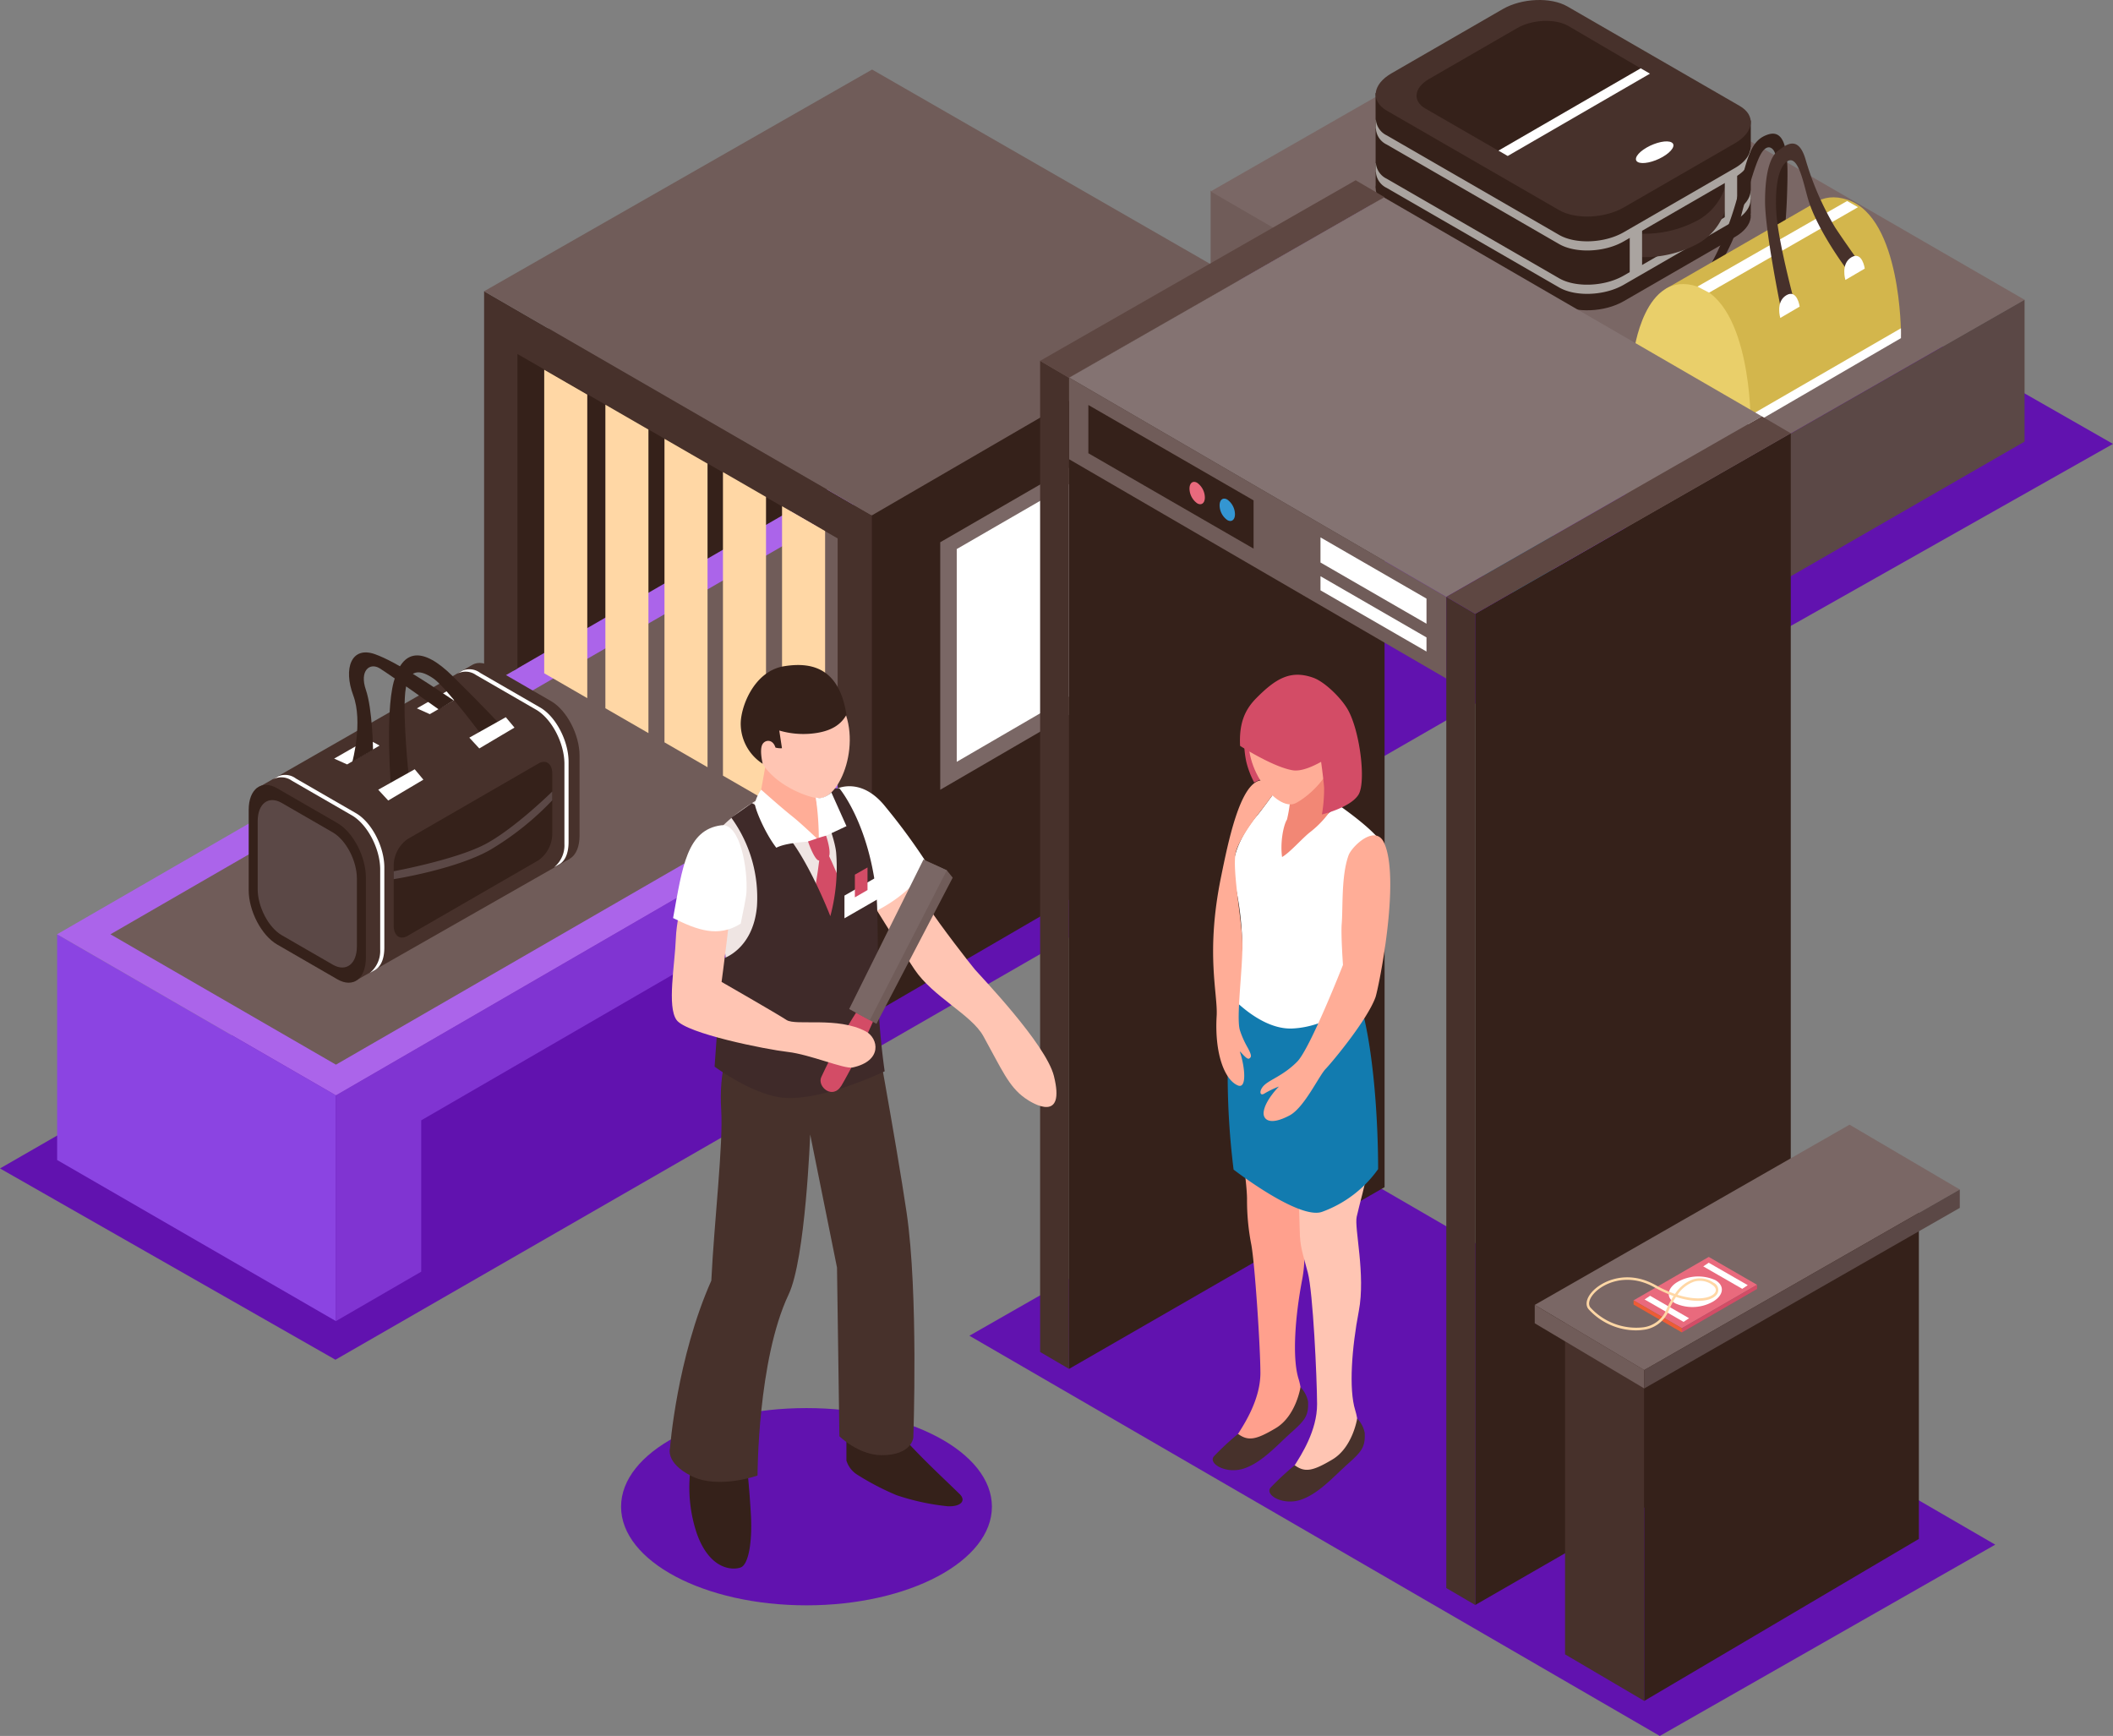 <svg xmlns="http://www.w3.org/2000/svg" width="400" height="328.629" viewBox="0 0 400 328.629">
  <rect x="0" y="0" width="400" height="328.629" fill="#808080" stroke="none"/>
  <g id="Grupo_103323" data-name="Grupo 103323" transform="translate(-958 -18778)">
    <g id="Grupo_99807" data-name="Grupo 99807" transform="translate(468.849 18533.203)">
      <ellipse id="Elipse_5300" data-name="Elipse 5300" cx="35.101" cy="18.671" rx="35.101" ry="18.671" transform="translate(606.722 511.359)" fill="#6112af"/>
      <path id="Trazado_163285" data-name="Trazado 163285" d="M588.076,397.822l63.471-36.263,130.723,75.813-63.5,36.213Z" transform="translate(84.589 99.842)" fill="#6112af"/>
      <path id="Trazado_163286" data-name="Trazado 163286" d="M819.386,317.51l-63.471-36.263L489.151,434.825l63.5,36.213Z" transform="translate(0 31.168)" fill="#6112af"/>
      <path id="Trazado_163287" data-name="Trazado 163287" d="M770.313,306.812l-63.471-36.263-78.713,44.5,63.5,36.212Z" transform="translate(118.838 22.021)" fill="#6112af"/>
      <g id="Grupo_102672" data-name="Grupo 102672" transform="translate(499.969 244.796)">
        <g id="Grupo_102658" data-name="Grupo 102658" transform="translate(218.361 2.122)">
          <path id="Trazado_163288" data-name="Trazado 163288" d="M707.038,346.172l-94.346-54.859V264.243L707.038,319.1Z" transform="translate(-612.692 -230.289)" fill="#705c59"/>
          <path id="Trazado_163289" data-name="Trazado 163289" d="M766.773,300.569l-59.735,34.184-94.346-54.694,59.59-34.118Z" transform="translate(-612.692 -245.94)" fill="#7a6765"/>
          <path id="Trazado_163290" data-name="Trazado 163290" d="M663.55,309.572l59.735-34.184v26.849L663.55,336.642Z" transform="translate(-569.204 -220.759)" fill="#5b4846"/>
        </g>
        <path id="Trazado_163291" data-name="Trazado 163291" d="M614.969,257.473l-73.4,42.433v94.669l73.4-42.679Z" transform="translate(-455.148 -233.956)" fill="#35211a"/>
        <g id="Grupo_102659" data-name="Grupo 102659" transform="translate(0 35.992)">
          <path id="Trazado_163292" data-name="Trazado 163292" d="M621.567,269.784v42.284l48.3,27.907V297.963Z" transform="translate(-386.742 -259.421)" fill="#1963a5"/>
          <path id="Trazado_163293" data-name="Trazado 163293" d="M494.983,340.139v42.732l52.778,30.5V370.635Z" transform="translate(-494.983 -199.262)" fill="#8b44e2"/>
          <path id="Trazado_163294" data-name="Trazado 163294" d="M767.632,280.323l-244.2,141.46v42.732l16.142-9.353V426.509l214.2-124.092V331l13.859-8.03Z" transform="translate(-470.655 -250.41)" fill="#8034d2"/>
          <path id="Trazado_163295" data-name="Trazado 163295" d="M791.959,294.111l-244.2,141.46-52.778-30.5L738.893,264.2Z" transform="translate(-494.983 -264.198)" fill="#ab64ea"/>
          <path id="Trazado_163296" data-name="Trazado 163296" d="M778.014,291.433,543.11,427.079,500.421,402.4,734.237,267.33Z" transform="translate(-490.332 -261.52)" fill="#705c59"/>
        </g>
        <g id="Grupo_102662" data-name="Grupo 102662" transform="translate(80.824 13.167)">
          <path id="Trazado_163297" data-name="Trazado 163297" d="M651.327,274.519l-73.4,42.433v94.669l73.4-42.679Z" transform="translate(-504.883 -232.547)" fill="#35211a"/>
          <path id="Trazado_163298" data-name="Trazado 163298" d="M633.3,285.111l-48.2,27.866v46.857l48.2-28.028Z" transform="translate(-498.752 -223.49)" fill="#7a6765"/>
          <path id="Trazado_163299" data-name="Trazado 163299" d="M629.176,287.616l-42.393,24.507V352.4l42.393-24.649Z" transform="translate(-497.309 -221.348)" fill="#fff"/>
          <g id="Grupo_102660" data-name="Grupo 102660" transform="translate(0 41.972)">
            <path id="Trazado_163300" data-name="Trazado 163300" d="M611.952,316.952l-73.4-42.433v75.048l6.315-3.648V286.4l60.613,34.91v86.548l6.472,3.763Z" transform="translate(-538.551 -274.519)" fill="#47312b"/>
          </g>
          <path id="Trazado_163301" data-name="Trazado 163301" d="M538.551,293.866l73.4,42.433L685,293.866,612,251.894Z" transform="translate(-538.551 -251.894)" fill="#705c59"/>
          <g id="Grupo_102661" data-name="Grupo 102661" transform="translate(11.381 56.828)">
            <path id="Trazado_163302" data-name="Trazado 163302" d="M568.956,296.453V353.92l8.151,4.706V301.159Z" transform="translate(-523.934 -270.619)" fill="#ffd7a5"/>
            <path id="Trazado_163303" data-name="Trazado 163303" d="M562.926,292.973V350.44l8.151,4.706V297.679Z" transform="translate(-529.09 -273.595)" fill="#ffd7a5"/>
            <path id="Trazado_163304" data-name="Trazado 163304" d="M556.958,289.574v57.467l8.151,4.706V294.28Z" transform="translate(-534.193 -276.502)" fill="#ffd7a5"/>
            <path id="Trazado_163305" data-name="Trazado 163305" d="M550.928,286.094v57.467l8.151,4.706V290.8Z" transform="translate(-539.349 -279.477)" fill="#ffd7a5"/>
            <path id="Trazado_163306" data-name="Trazado 163306" d="M544.686,282.527v57.467l8.151,4.706V287.233Z" transform="translate(-544.686 -282.527)" fill="#ffd7a5"/>
          </g>
        </g>
        <g id="Grupo_102665" data-name="Grupo 102665" transform="translate(36.258 123.509)">
          <path id="Trazado_163307" data-name="Trazado 163307" d="M515.265,336.052,556,312.72,574.648,349.3l-40.862,23.278Z" transform="translate(-513.898 -310.225)" fill="#47312b"/>
          <path id="Trazado_163308" data-name="Trazado 163308" d="M553.125,349.254l-11.4-6.584c-2.964-1.71-5.391-6.348-5.391-10.3v-15.2c0-3.953,2.426-5.788,5.391-4.076l11.4,6.584c2.966,1.712,5.393,6.348,5.393,10.3v15.2C558.518,349.133,556.091,350.966,553.125,349.254Z" transform="translate(-495.885 -310.458)" fill="#47312b"/>
          <path id="Trazado_163309" data-name="Trazado 163309" d="M531.324,361.7l-11.4-6.586c-2.966-1.71-5.393-6.346-5.393-10.3v-15.2c0-3.953,2.426-5.788,5.393-4.076l11.4,6.584c2.964,1.712,5.391,6.348,5.391,10.3v15.2C536.715,361.58,534.288,363.413,531.324,361.7Z" transform="translate(-514.528 -299.814)" fill="#35211a"/>
          <path id="Trazado_163310" data-name="Trazado 163310" d="M529.662,357.6l-9.652-5.573c-2.51-1.449-4.563-5.372-4.563-8.719V330.438c0-3.347,2.053-4.9,4.563-3.45l9.652,5.573c2.51,1.449,4.563,5.372,4.563,8.719v12.869C534.226,357.494,532.172,359.047,529.662,357.6Z" transform="translate(-513.742 -298.489)" fill="#5b4846"/>
          <path id="Trazado_163311" data-name="Trazado 163311" d="M556.746,341.17,531.927,355.5c-1.428.826-2.6-.059-2.6-1.965V342.144a6.246,6.246,0,0,1,2.6-4.964l24.819-14.331c1.43-.826,2.6.059,2.6,1.965v11.392A6.24,6.24,0,0,1,556.746,341.17Z" transform="translate(-501.873 -301.827)" fill="#35211a"/>
          <path id="Trazado_163312" data-name="Trazado 163312" d="M523.25,323.9l6.4-3.666,2.2,1.2L525.7,325Z" transform="translate(-507.07 -303.797)" fill="#fff"/>
          <path id="Trazado_163313" data-name="Trazado 163313" d="M531.692,318.773l6.4-3.666,2.2,1.2-6.154,3.563Z" transform="translate(-499.852 -308.183)" fill="#fff"/>
          <path id="Trazado_163314" data-name="Trazado 163314" d="M525.4,332.087s2.057-7.558.163-12.611-.378-9.39,4.168-7.749c4.113,1.486,10.739,5.981,14.844,8.728-1.634.965-2.785,1.735-2.785,1.735s-9.372-6.673-11.227-7.81-3.859.421-2.6,4.085,1.354,11.353,1.354,11.353Z" transform="translate(-505.776 -311.375)" fill="#35211a"/>
          <g id="Grupo_102663" data-name="Grupo 102663" transform="translate(4.604 23.168)">
            <path id="Trazado_163315" data-name="Trazado 163315" d="M532.713,331.131l-11.366-6.563a3.4,3.4,0,0,0-3.282-.451s-.848.48-1.055.612a3.4,3.4,0,0,1,3.551.241l11.366,6.563c2.955,1.707,5.374,6.326,5.374,10.268v15.156a5.375,5.375,0,0,1-1.955,4.411l1-.566c1.117-.672,1.74-2.118,1.74-4.248V341.4C538.087,337.458,535.668,332.837,532.713,331.131Z" transform="translate(-517.01 -323.864)" fill="#fff"/>
          </g>
          <g id="Grupo_102664" data-name="Grupo 102664" transform="translate(39.484 3.166)">
            <path id="Trazado_163316" data-name="Trazado 163316" d="M551.513,320.347l-11.366-6.561a3.4,3.4,0,0,0-3.282-.451s-.846.48-1.054.612a3.4,3.4,0,0,1,3.549.241l11.366,6.561c2.955,1.707,5.374,6.328,5.374,10.27v15.154a5.375,5.375,0,0,1-1.953,4.413l1-.566c1.117-.672,1.74-2.119,1.74-4.25V330.617C556.888,326.675,554.47,322.054,551.513,320.347Z" transform="translate(-535.812 -313.081)" fill="#fff"/>
          </g>
          <path id="Trazado_163317" data-name="Trazado 163317" d="M529.328,342.167s11.663-1.825,18.232-5.53a54.663,54.663,0,0,0,11.785-9.4v-1.668s-6.947,6.86-12.507,9.878-17.51,5.218-17.51,5.218Z" transform="translate(-501.873 -299.24)" fill="#5b4846"/>
          <path id="Trazado_163318" data-name="Trazado 163318" d="M529.27,337.322s-1.209-14.353.467-20.63,5.487-6.68,11.162-1.087,9.385,9.585,9.385,9.585l-3.541,2.052s-7.075-9.526-9.433-11.155-4.884-2.3-5.389,2.582.673,15.92.673,15.92Z" transform="translate(-502.283 -311.114)" fill="#35211a"/>
          <path id="Trazado_163319" data-name="Trazado 163319" d="M529.637,329.215l-1.889-2.045,6.905-3.87,1.642,1.966Z" transform="translate(-503.223 -301.178)" fill="#fff"/>
          <path id="Trazado_163320" data-name="Trazado 163320" d="M538.933,323.9l-1.889-2.045,6.906-3.87,1.642,1.966Z" transform="translate(-495.275 -305.72)" fill="#fff"/>
        </g>
        <g id="Grupo_102669" data-name="Grupo 102669" transform="translate(249.581)">
          <path id="Trazado_163321" data-name="Trazado 163321" d="M664.262,294.144,631.64,275.311c-3.122-1.8-2.727-4.981.877-7.06l21.072-12.166c3.6-2.081,9.107-2.31,12.229-.506l32.622,18.833c3.12,1.8,2.725,4.979-.879,7.06l-21.07,12.166C672.886,295.719,667.384,295.947,664.262,294.144Z" transform="translate(-629.511 -236.616)" fill="#35211a"/>
          <path id="Trazado_163322" data-name="Trazado 163322" d="M666.564,271.752l-37.024.517-.019-17.974,37.043.6Z" transform="translate(-629.522 -236.674)" fill="#35211a"/>
          <rect id="Rectángulo_25974" data-name="Rectángulo 25974" width="37.436" height="17.629" transform="translate(33.597 22.804)" fill="#35211a"/>
          <path id="Trazado_163323" data-name="Trazado 163323" d="M664.262,284.578,631.64,265.744c-3.122-1.8-2.727-4.979.877-7.06l21.072-12.164c3.6-2.081,9.107-2.31,12.229-.508l32.622,18.835c3.12,1.8,2.725,4.979-.879,7.06l-21.07,12.166C672.886,286.151,667.384,286.38,664.262,284.578Z" transform="translate(-629.511 -244.796)" fill="#47312b"/>
          <path id="Trazado_163324" data-name="Trazado 163324" d="M649.7,271.791l-14.329-8.272c-2.473-1.427-2.159-3.944.7-5.593l16.69-9.635c2.855-1.647,7.214-1.829,9.687-.4l14.208,8.327Z" transform="translate(-625.945 -242.974)" fill="#35211a"/>
          <g id="Grupo_102666" data-name="Grupo 102666" transform="translate(0.025 30.881)">
            <path id="Trazado_163325" data-name="Trazado 163325" d="M700.509,266.624c-.024,1.376-1,2.82-2.95,3.946l-21.07,12.164c-3.6,2.081-9.107,2.31-12.229.508l-32.622-18.835a3.619,3.619,0,0,1-2.065-2.964h-.039v1.66h.037a3.59,3.59,0,0,0,2.067,3.042l32.622,18.833c3.122,1.8,8.624,1.575,12.229-.506l21.07-12.166c1.981-1.143,2.953-2.614,2.946-4.009h.037v-1.673Z" transform="translate(-629.535 -261.443)" fill="#aaa4a0"/>
          </g>
          <g id="Grupo_102667" data-name="Grupo 102667" transform="translate(0.025 22.669)">
            <path id="Trazado_163326" data-name="Trazado 163326" d="M700.509,262.2c-.024,1.376-1,2.82-2.95,3.946l-21.07,12.166c-3.6,2.08-9.107,2.308-12.229.506L631.639,259.98a3.617,3.617,0,0,1-2.065-2.964h-.039v1.66h.037a3.589,3.589,0,0,0,2.067,3.042l32.622,18.833c3.122,1.8,8.624,1.575,12.229-.506l21.07-12.166c1.981-1.143,2.953-2.612,2.946-4.007h.037V262.2Z" transform="translate(-629.535 -257.016)" fill="#aaa4a0"/>
          </g>
          <g id="Grupo_102668" data-name="Grupo 102668" transform="translate(50.455 35.122)">
            <path id="Trazado_163327" data-name="Trazado 163327" d="M666.723,270.593a21.267,21.267,0,0,1-10,2.26v4.432a21.267,21.267,0,0,0,10-2.26,11.061,11.061,0,0,0,5.8-6.862v-4.434A11.062,11.062,0,0,1,666.723,270.593Z" transform="translate(-656.72 -263.729)" fill="#47312b"/>
          </g>
          <path id="Trazado_163328" data-name="Trazado 163328" d="M657.8,276.369l-2.34,1.456v-8.533l2.34-1.456Z" transform="translate(-607.344 -225.095)" fill="#aaa4a0"/>
          <path id="Trazado_163329" data-name="Trazado 163329" d="M667.5,270.749l-2.34,1.456v-8.533l2.34-1.456Z" transform="translate(-599.05 -229.9)" fill="#aaa4a0"/>
          <path id="Trazado_163330" data-name="Trazado 163330" d="M670.748,252.781l-26.931,15.585-1.756-1.014,26.931-15.584Z" transform="translate(-618.799 -238.836)" fill="#fff"/>
          <path id="Trazado_163331" data-name="Trazado 163331" d="M662.851,259.424c.84.486.087,1.708-1.684,2.733s-3.892,1.458-4.732.972-.089-1.71,1.682-2.733S662.009,258.938,662.851,259.424Z" transform="translate(-606.804 -232.458)" fill="#fff"/>
        </g>
        <g id="Grupo_102671" data-name="Grupo 102671" transform="translate(298.439 25.305)">
          <path id="Trazado_163332" data-name="Trazado 163332" d="M663.384,283.848c1.028-.588,4.367-7.917,6-14.663s2.417-9.63,5.537-10.606,3.432,3.306,3.588,5.688-.2,12.106-.623,12.347a7.636,7.636,0,0,1-1.946.33s.488-12.488.4-14.049-1.525-3.066-2.927-.432-3.167,9.869-4.033,12.922a37.028,37.028,0,0,1-3.146,7.007Z" transform="translate(-649.424 -258.437)" fill="#35211a"/>
          <g id="Grupo_102670" data-name="Grupo 102670" transform="translate(0 12.047)">
            <path id="Trazado_163333" data-name="Trazado 163333" d="M675.205,306.953l28.465-16.444-15.589-25.232-28.956,16.694Z" transform="translate(-653.065 -264.635)" fill="#d3b64c"/>
            <path id="Trazado_163334" data-name="Trazado 163334" d="M678,299.682l-22.141-12.794s1.929-16.059,12.075-12.624S678,299.682,678,299.682Z" transform="translate(-655.859 -257.363)" fill="#e9cf6a"/>
            <path id="Trazado_163335" data-name="Trazado 163335" d="M693.343,290.83,671.2,278.037s1.929-16.06,12.075-12.624S693.343,290.83,693.343,290.83Z" transform="translate(-642.739 -264.931)" fill="#d3b64c"/>
          </g>
          <path id="Trazado_163336" data-name="Trazado 163336" d="M662.368,281.509l2.206,1.149,28.189-16.178-2.062-1.17Z" transform="translate(-650.293 -252.56)" fill="#fff"/>
          <path id="Trazado_163337" data-name="Trazado 163337" d="M672.258,290.648s-2.99-14.561-2.99-20.258,1.076-8.541,2.425-9.55c1.443-1.08,3.816-3.131,5.22,1.53a55.56,55.56,0,0,0,5.6,12.921c1.512,2.324,4.662,6.736,4.662,6.736l-2.352,1.36s-5.682-7.467-7.446-13.548c-.866-2.983-1.851-8.392-3.929-7.018-2.2,1.454-2.312,7.2-1.959,10.7.555,5.528,3.276,15.677,3.276,15.677Z" transform="translate(-644.393 -257.572)" fill="#47312b"/>
          <path id="Trazado_163338" data-name="Trazado 163338" d="M670.922,279.347s-.939-3.041,1.13-4.289,2.536,2.144,2.536,2.144Z" transform="translate(-643.16 -244.461)" fill="#fff"/>
          <path id="Trazado_163339" data-name="Trazado 163339" d="M677.565,275.469s-.94-3.04,1.13-4.289,2.536,2.144,2.536,2.144Z" transform="translate(-637.48 -247.777)" fill="#fff"/>
          <path id="Trazado_163340" data-name="Trazado 163340" d="M656.091,280.095l-.233,1.964L678,295.162v-1.95Z" transform="translate(-655.859 -239.918)" fill="#fff"/>
          <path id="Trazado_163341" data-name="Trazado 163341" d="M667.794,294.751v1.95l28.465-16.535v-1.872Z" transform="translate(-645.653 -241.457)" fill="#fff"/>
        </g>
      </g>
      <g id="Grupo_102682" data-name="Grupo 102682" transform="translate(686.049 278.919)">
        <g id="Grupo_102675" data-name="Grupo 102675">
          <g id="Grupo_102673" data-name="Grupo 102673">
            <path id="Trazado_163342" data-name="Trazado 163342" d="M598.241,299.1l59.735-34.183V452.332l-59.735,34.405Z" transform="translate(-592.768 -261.712)" fill="#35211a"/>
            <path id="Trazado_163343" data-name="Trazado 163343" d="M600.764,472.456l-5.473-3.207V281.617l5.473,3.207Z" transform="translate(-595.291 -247.434)" fill="#47312b"/>
            <path id="Trazado_163344" data-name="Trazado 163344" d="M660.5,266.4l-5.473-3.208-59.735,34.184,5.473,3.207Z" transform="translate(-595.291 -263.19)" fill="#5e4742"/>
          </g>
          <path id="Trazado_163345" data-name="Trazado 163345" d="M598.255,283.332v15.459L669.648,340.3V324.844Z" transform="translate(-592.756 -245.967)" fill="#705c59"/>
          <path id="Trazado_163346" data-name="Trazado 163346" d="M729.383,306.387l-59.735,34.184-71.393-41.512,59.59-34.118Z" transform="translate(-592.756 -261.693)" fill="#847372"/>
          <g id="Grupo_102674" data-name="Grupo 102674" transform="translate(76.892 44.694)">
            <path id="Trazado_163347" data-name="Trazado 163347" d="M639.691,323.2l59.735-34.183V476.425L639.691,510.83Z" transform="translate(-634.217 -285.804)" fill="#35211a"/>
            <path id="Trazado_163348" data-name="Trazado 163348" d="M642.214,496.548l-5.474-3.207V305.71l5.474,3.207Z" transform="translate(-636.74 -271.526)" fill="#47312b"/>
            <path id="Trazado_163349" data-name="Trazado 163349" d="M701.948,290.49l-5.473-3.207L636.74,321.466l5.474,3.207Z" transform="translate(-636.74 -287.283)" fill="#5e4742"/>
          </g>
          <path id="Trazado_163350" data-name="Trazado 163350" d="M631.49,313.317,600.214,295.26v-9.134l31.277,18.058Z" transform="translate(-591.081 -243.579)" fill="#35211a"/>
          <path id="Trazado_163351" data-name="Trazado 163351" d="M623.9,299.637v4.754l20.069,11.587v-4.754Z" transform="translate(-570.825 -232.025)" fill="#fff"/>
          <path id="Trazado_163352" data-name="Trazado 163352" d="M623.9,303.6v2.672l20.069,11.587v-2.672Z" transform="translate(-570.825 -228.64)" fill="#fff"/>
          <path id="Trazado_163353" data-name="Trazado 163353" d="M610.535,295.247a3.484,3.484,0,0,0,1.454,2.779c.8.464,1.454-.028,1.454-1.1a3.484,3.484,0,0,0-1.454-2.779C611.186,293.683,610.535,294.174,610.535,295.247Z" transform="translate(-582.256 -236.869)" fill="#e96a7d"/>
          <path id="Trazado_163354" data-name="Trazado 163354" d="M613.607,296.956a3.484,3.484,0,0,0,1.454,2.779c.8.464,1.454-.028,1.454-1.1a3.484,3.484,0,0,0-1.454-2.779C614.258,295.392,613.607,295.883,613.607,296.956Z" transform="translate(-579.629 -235.408)" fill="#3496d2"/>
        </g>
        <g id="Grupo_102677" data-name="Grupo 102677" transform="translate(93.636 178.79)">
          <path id="Trazado_163355" data-name="Trazado 163355" d="M663.849,452.931l-14.991-8.819V377.96l14.991,7.907Z" transform="translate(-643.122 -343.842)" fill="#47312b"/>
          <path id="Trazado_163356" data-name="Trazado 163356" d="M656.939,463l51.99-30.668V366.183l-51.99,29.756Z" transform="translate(-636.212 -353.913)" fill="#35211a"/>
          <g id="Grupo_102676" data-name="Grupo 102676">
            <path id="Trazado_163357" data-name="Trazado 163357" d="M726.228,371.838l-59.735,34.183-20.727-12.335,59.59-34.118Z" transform="translate(-645.766 -359.569)" fill="#7a6765"/>
            <path id="Trazado_163358" data-name="Trazado 163358" d="M645.766,377.96v3.48l20.727,12.335V390.3Z" transform="translate(-645.766 -343.842)" fill="#705c59"/>
            <path id="Trazado_163359" data-name="Trazado 163359" d="M716.674,366.183v3.48l-59.735,34.183v-3.48Z" transform="translate(-636.212 -353.913)" fill="#5b4846"/>
          </g>
        </g>
        <g id="Grupo_102679" data-name="Grupo 102679" transform="translate(32.675 93.612)">
          <path id="Trazado_163360" data-name="Trazado 163360" d="M616.077,361.372s1.165,7.346,1.213,10.633a43.553,43.553,0,0,0,.82,8.786c.677,3.814,1.688,19.118,1.712,24.177s-3.076,9.767-4.231,11.594,2.514,4.686,5.3,2.02,3.078-3.187,4.651-4.022,2.738-4.435,1.5-8.424-.638-11.863.683-18.759-.6-15.661.174-17.723S616.077,361.372,616.077,361.372Z" transform="translate(-610.795 -272.848)" fill="#ffa08d"/>
          <path id="Trazado_163361" data-name="Trazado 163361" d="M617.7,395.2a51.378,51.378,0,0,0-4.576,4.252c-1.146,1.393,2.4,3.445,5.782,2.269s6.151-4.359,8.83-6.756c2.629-2.349,3.345-3.187,3.215-5.881a5.274,5.274,0,0,0-1.432-2.723s-.837,5.463-4.686,7.752C621.159,396.294,619.647,396.63,617.7,395.2Z" transform="translate(-612.905 -251.483)" fill="#47312b"/>
          <path id="Trazado_163362" data-name="Trazado 163362" d="M621.861,367.939s.41,7.381.458,10.669.568,4.337,1.542,8.086,1.72,19.783,1.746,24.841-3.078,9.765-4.233,11.592,2.514,4.686,5.3,2.02,3.078-3.185,4.649-4.022,2.74-4.434,1.5-8.424-.638-11.861.684-18.759-.879-15.7-.4-17.853c1.185-5.283,4.037-13.422,1.065-15.2C631.054,359.019,621.861,367.939,621.861,367.939Z" transform="translate(-605.851 -273.482)" fill="#ffc5b3"/>
          <path id="Trazado_163363" data-name="Trazado 163363" d="M623.482,398.394a51.365,51.365,0,0,0-4.576,4.252c-1.145,1.4,2.406,3.447,5.782,2.271s6.151-4.361,8.832-6.756c2.627-2.349,3.345-3.189,3.213-5.882a5.277,5.277,0,0,0-1.43-2.721s-.839,5.463-4.688,7.752C626.942,399.492,625.428,399.828,623.482,398.394Z" transform="translate(-607.96 -248.748)" fill="#47312b"/>
          <path id="Trazado_163364" data-name="Trazado 163364" d="M614.737,349.179s-.163,8.135-.3,14.9a145.638,145.638,0,0,0,1.12,18.217s12.349,9.556,16.737,8a22.3,22.3,0,0,0,10.62-8.09s.165-18.952-3.326-31.327S615.012,342.72,614.737,349.179Z" transform="translate(-611.605 -288.615)" fill="#127baf"/>
          <path id="Trazado_163365" data-name="Trazado 163365" d="M643.887,337.3c-.649-2.59-8.574-8.021-8.574-8.021s-4.426,3.528-5.986,4.751a39.935,39.935,0,0,0-4.2,4.426l-.037,0a33.826,33.826,0,0,1,1.879-8.673c.488-1.33-.252-5.215-.252-5.215s-.622-.156-1.517-.315c-1.349,1.491-4,5.454-5.432,7.1-1.386,1.584-5.461,7.072-4.217,12.258a57.154,57.154,0,0,1,1.506,12.425c-.132,2.51-2.467,9.125-2.467,9.125s5.758,6.671,11.934,6.4c7.209-.321,12.32-5.409,12.32-5.409s-1.725-10.9-1.5-15.408C637.351,350.735,646.033,345.851,643.887,337.3Z" transform="translate(-611.461 -304.591)" fill="#fff"/>
          <path id="Trazado_163366" data-name="Trazado 163366" d="M621.9,324.436c-3.875.644-6.092,11.583-7.467,18.336-2.944,14.451-.569,22.053-.818,26.242-.416,7.025,1.447,12.067,3.994,13.158,1.775.761,1.356-3.515.423-6.3-.187-.557,1.213,1.5,1.716,1.226s.514-.627-.245-2.044a17.346,17.346,0,0,1-1.471-3.271c-.79-2.38.586-11.965.447-16.748-.123-4.256-1.981-13.934-1.237-16.983s5.12-8.354,5.12-8.354l3.022-4.09Z" transform="translate(-612.87 -304.432)" fill="#ffad97"/>
          <g id="Grupo_102678" data-name="Grupo 102678" transform="translate(5.155)">
            <path id="Trazado_163367" data-name="Trazado 163367" d="M616.211,319.243a19.843,19.843,0,0,0,.3,6.057,16.885,16.885,0,0,0,1.5,3.962l7.877-3.656Z" transform="translate(-615.321 -308.872)" fill="#d34c66"/>
            <path id="Trazado_163368" data-name="Trazado 163368" d="M621.7,328.717a27.544,27.544,0,0,1-.731,6.834c-.658,1.03-1.324,4.274-.933,7.1,1.464-.827,3.758-3.475,5.237-4.658a18.528,18.528,0,0,0,4.693-5.307l.566-12.592Z" transform="translate(-612.062 -308.143)" fill="#f28775"/>
            <path id="Trazado_163369" data-name="Trazado 163369" d="M629.121,316.773c-3.022-2.078-9.956-2.454-12.129,4.8-2.278,7.6,4.942,16.614,8.47,14.852,1.976-.987,6.068-4.348,7.072-8.342C633.666,323.584,631.468,318.385,629.121,316.773Z" transform="translate(-614.937 -312.102)" fill="#ffad97"/>
            <path id="Trazado_163370" data-name="Trazado 163370" d="M635.981,320.046c-1.315-2.167-4.3-5.072-6.424-5.829-4.261-1.517-7.062.1-10.823,3.912-2.26,2.293-3.222,4.916-3.026,8.988,0,0,6.292,4.044,9.986,4.623,1.712.269,4.009-.855,5.35-1.6.254,1.861.52,3.972.57,4.979a28.978,28.978,0,0,1-.412,4.985s5.43-1.308,6.923-3.753S638.361,323.968,635.981,320.046Z" transform="translate(-615.683 -313.652)" fill="#d34c66"/>
          </g>
          <path id="Trazado_163371" data-name="Trazado 163371" d="M641.187,331.467c-1.656-3.643-6.122.666-6.738,2.361-1.4,3.86-1.039,9.886-1.293,12.961-.169,2.041.239,7.777.239,7.777s-6.2,15.807-8.652,18.3-4.886,3.3-6.1,4.332-1.067,2.334-.108,1.71a17.579,17.579,0,0,1,2.734-1.313s-2.623,2.6-2.888,4.816c-.16,1.338,1.015,2.718,4.912.649,2.77-1.471,5.536-7.467,6.818-8.8s7.9-9.307,9.435-13.562C640.072,359.255,644.361,338.444,641.187,331.467Z" transform="translate(-608.737 -299.635)" fill="#ffad97"/>
        </g>
        <g id="Grupo_102680" data-name="Grupo 102680" transform="translate(112.346 203.822)">
          <path id="Trazado_163372" data-name="Trazado 163372" d="M664.994,386.564l-9.142-5.278,14.228-8.224,9.142,5.278Z" transform="translate(-655.852 -373.062)" fill="#e96a7d"/>
          <path id="Trazado_163373" data-name="Trazado 163373" d="M670.346,378.6l-7.383-4.248,1.037-.694,7.383,4.248Z" transform="translate(-649.772 -372.556)" fill="#fff"/>
          <path id="Trazado_163374" data-name="Trazado 163374" d="M664.359,381.971l-7.383-4.248,1.038-.694,7.383,4.248Z" transform="translate(-654.892 -369.67)" fill="#fff"/>
          <path id="Trazado_163375" data-name="Trazado 163375" d="M667.758,379.853a7.884,7.884,0,0,1-7.09.295c-1.816-1.05-1.588-2.883.51-4.092a7.881,7.881,0,0,1,7.088-.295C670.083,376.811,669.854,378.642,667.758,379.853Z" transform="translate(-652.782 -371.359)" fill="#fff"/>
          <path id="Trazado_163376" data-name="Trazado 163376" d="M675.009,375.908v.791l-14.228,8.224v-.791Z" transform="translate(-651.638 -370.629)" fill="#d34c66"/>
          <path id="Trazado_163377" data-name="Trazado 163377" d="M655.852,377.5v.791l9.142,5.278v-.791Z" transform="translate(-655.852 -369.271)" fill="#ed5c35"/>
        </g>
        <g id="Grupo_102681" data-name="Grupo 102681" transform="translate(103.453 207.686)">
          <path id="Trazado_163378" data-name="Trazado 163378" d="M660.35,385.186a12.2,12.2,0,0,1-8.929-4.014h0c-.635-.768-.428-1.963.536-3.12,1.8-2.167,6.686-4.482,12.106-1.458a23.767,23.767,0,0,0,3.727,1.7,6.882,6.882,0,0,1,3.484-2.779,4.424,4.424,0,0,1,3.821.655,1.5,1.5,0,0,1,.7,2.094c-.764,1.254-3.6,1.968-7.818.59a16.087,16.087,0,0,0-1.417,2.684,5.884,5.884,0,0,1-4.868,3.556A9.4,9.4,0,0,1,660.35,385.186Zm-8.563-4.317a11.734,11.734,0,0,0,9.836,3.755,5.488,5.488,0,0,0,4.5-3.274,16.793,16.793,0,0,1,1.393-2.656,24.439,24.439,0,0,1-3.682-1.686c-5.172-2.881-9.808-.707-11.515,1.345-.809.974-1.013,1.937-.532,2.517Zm16.471-2.421c4.016,1.282,6.539.531,7.131-.432.3-.492.1-1.022-.555-1.458a3.957,3.957,0,0,0-3.422-.594A6.321,6.321,0,0,0,668.258,378.449Z" transform="translate(-651.058 -375.145)" fill="#ffd7a5"/>
        </g>
      </g>
      <g id="Grupo_102684" data-name="Grupo 102684" transform="translate(615.92 370.691)">
        <path id="Trazado_163379" data-name="Trazado 163379" d="M583.246,330.845s3.389,8.277,5.753,11.939,7.955,10.834,8.9,11.958,13.434,14.071,14.961,20.157c2.243,8.951-3.894,5.335-5.5,4.18-3.061-2.2-4.309-5.3-7.854-11.713-2.252-4.074-9.565-7.441-13.03-12.624s-8.68-13.709-8.68-13.709Z" transform="translate(-540.123 -297.111)" fill="#ffc5b3"/>
        <path id="Trazado_163380" data-name="Trazado 163380" d="M581.225,349.044c4.346-2.018,8.511-5.343,10.611-9.153a116.874,116.874,0,0,0-7.938-10.867c-4.688-5.99-9.422-3.465-9.422-3.465l2.113,16.707S578.761,345.56,581.225,349.044Z" transform="translate(-542.961 -302.083)" fill="#fff"/>
        <path id="Trazado_163381" data-name="Trazado 163381" d="M591.658,396.843c2.369,2.31,3.1,2.974,5.3,5.12,1.284,1.252.226,2.4-2.221,2.31a43.96,43.96,0,0,1-9.747-2.109,49.522,49.522,0,0,1-7.3-3.8,4.836,4.836,0,0,1-2.167-2.738v-3.853l11.654.493S589.1,394.346,591.658,396.843Z" transform="translate(-542.061 -245.016)" fill="#35211a"/>
        <path id="Trazado_163382" data-name="Trazado 163382" d="M570.438,395.166s.445,3.949.718,8.91-.429,9.342-1.946,9.888-5.834.477-8.29-6.411a27.393,27.393,0,0,1-.992-13.568Z" transform="translate(-555.771 -243.122)" fill="#35211a"/>
        <path id="Trazado_163383" data-name="Trazado 163383" d="M565.373,401.138c.544-11.145,2.287-25.884,1.87-32.377-.905-14.136,6.886-21.565,6.886-21.565-.62-4.764,21.476,1.9,21.476,1.9s4.73,25.608,6.728,39.092c2.273,15.325,1.278,42.682,1.278,42.682s-.288,3.332-6,3.311c-4.38-.019-7.992-3.582-7.992-3.582l-.453-31.939-5.076-25.19s-.868,23.506-4.085,30.29c-5.883,12.407-5.883,34.275-5.883,34.275s-7.409,2.644-12.485.108-4.078-5.372-4.078-5.372S558.848,415.817,565.373,401.138Z" transform="translate(-557.487 -284.597)" fill="#47312b"/>
        <path id="Trazado_163384" data-name="Trazado 163384" d="M585.2,325.435a3.2,3.2,0,0,0-1.471,1.38l-11.667.213s-9.426,4.933-11.657,12.277a32.253,32.253,0,0,0,.421,7.116c.341.21,2.56-.147,2.721.327,2.966,8.634,2.569,19.182,1.948,27.862,1.082,2.208,1.959,2.842,4.493,3.7,7.565,2.551,19.38.245,23.9-2.28C591.4,359.036,598.691,337.714,585.2,325.435Z" transform="translate(-555.041 -301.737)" fill="#efe5e3"/>
        <path id="Trazado_163385" data-name="Trazado 163385" d="M573.532,332.542s-.67,5.495-1.057,6.676-.508,1.536-.508,1.536l4.254,4.9,2.356-5.515s-3-7.266-3.59-8.151S573.532,332.542,573.532,332.542Z" transform="translate(-545.107 -296.377)" fill="#d34c66"/>
        <path id="Trazado_163386" data-name="Trazado 163386" d="M565.229,330.8a25.714,25.714,0,0,1,4.864,16.781c-.733,8.318-6.563,9.949-6.563,9.949l-1.458,20.4s7.426,5.508,13.243,5.908c7.522.521,18.955-5.022,18.955-5.022a137.316,137.316,0,0,1-1.28-15.043c0-9.225-.039-16.328-.315-18.772-1.5-13.294-6.981-19.758-6.981-19.758l-4.753.078s3.775,8.322,4.141,12.069a35.532,35.532,0,0,1-1.1,12.058s-4.491-11.711-9.32-16.607c-4.456-4.517-5.532-4.792-5.532-4.792Z" transform="translate(-553.567 -301.903)" fill="#3f2a29"/>
        <g id="Grupo_102683" data-name="Grupo 102683" transform="translate(13.447)">
          <path id="Trazado_163387" data-name="Trazado 163387" d="M577.191,328.249l1.05,6.114s1.019,2.571,0,4.391a45.857,45.857,0,0,1-7.328-2.985,16.465,16.465,0,0,1-4.456-3.545l1.874-10.411Z" transform="translate(-563.263 -304.834)" fill="#ffad97"/>
          <path id="Trazado_163388" data-name="Trazado 163388" d="M582.18,318.242c4.951,7.329.273,19.313-4.066,18.612-2.43-.391-7.9-2.6-10.3-6.519-2.7-4.4-2.091-10.663-.132-13.16C570.207,313.96,577.457,311.253,582.18,318.242Z" transform="translate(-563.655 -311.637)" fill="#ffc5b3"/>
          <path id="Trazado_163389" data-name="Trazado 163389" d="M572.935,312.893c5.8-.948,10.52.788,11.823,9.194-.952,1.66-2.647,3.2-6.717,3.569a16.235,16.235,0,0,1-6-.592l.508,3.348a3.85,3.85,0,0,1-1.23-.121c-.506-1.675-2.011-1.512-2.49-.57-.558,1.1.074,3.636.074,3.636a9.046,9.046,0,0,1-4.159-7.344C564.625,320.835,567.138,313.841,572.935,312.893Z" transform="translate(-564.736 -312.661)" fill="#35211a"/>
        </g>
        <path id="Trazado_163390" data-name="Trazado 163390" d="M580.66,347.252s-3.085,4.719-4.352,7.224c-.929,1.842-2.5,4.871-3.293,6.639s2.158,4.354,3.846,1.558c.612-1.011,2.541-4.558,3.523-6.7.69-1.5,3.343-7.394,3.343-7.394Z" transform="translate(-544.323 -283.082)" fill="#d34c66"/>
        <path id="Trazado_163391" data-name="Trazado 163391" d="M576.485,361.157,590.751,332.9l2.96,1.32,1.111,1.392-14.432,27.667Z" transform="translate(-541.242 -295.356)" fill="#705c59"/>
        <path id="Trazado_163392" data-name="Trazado 163392" d="M575.805,360.815l14.07-28.309,4.418,2.047L579.71,362.935Z" transform="translate(-541.824 -295.691)" fill="#7a6765"/>
        <path id="Trazado_163393" data-name="Trazado 163393" d="M561.446,333.13s-2.788,8.941-2.972,14.013-1.7,12.958.132,15.516,16.883,5.573,21.064,6.048,10.706,3.28,12.249,2.946c5.79-1.26,4.871-5.558,2.53-6.821-5.311-2.866-13.275-1.02-15.021-2.172s-12.3-7.209-12.3-7.209,1.827-13.668,2.152-18.974S561.446,333.13,561.446,333.13Z" transform="translate(-557.298 -295.46)" fill="#ffc5b3"/>
        <path id="Trazado_163394" data-name="Trazado 163394" d="M570.635,347.648c.388-1.931,1.017-4.808,1.085-5.868.284-4.419-1.169-13.232-4.769-12.757-6.491.859-7.344,7.778-9.114,17.564C562.4,348.852,566.354,350.337,570.635,347.648Z" transform="translate(-557.188 -298.685)" fill="#fff"/>
        <path id="Trazado_163395" data-name="Trazado 163395" d="M572.4,326.62c1.239.471,2.684-.662,2.948-.957l2.861,6.385-5.237,2.452A55.411,55.411,0,0,0,572.4,326.62Z" transform="translate(-544.737 -301.543)" fill="#fff"/>
        <path id="Trazado_163396" data-name="Trazado 163396" d="M573.159,330.346c1.965,1.558,5.318,4.8,5.318,4.8s-5.892,0-8.233,1.228c-2.239-2.912-4.1-7.511-4.063-8.407a7.618,7.618,0,0,1,1.195-2.586S571.195,328.79,573.159,330.346Z" transform="translate(-550.053 -301.783)" fill="#fff"/>
        <path id="Trazado_163397" data-name="Trazado 163397" d="M571.607,331.167s.492-.154,1.393-.469c1.273-.445,2.028-.62,2.028-.62s1.054,3.083.5,4.033a1.691,1.691,0,0,1-2.068.59C572.592,334.109,571.607,331.167,571.607,331.167Z" transform="translate(-545.414 -297.767)" fill="#d34c66"/>
        <path id="Trazado_163398" data-name="Trazado 163398" d="M575.325,337.86v4.3l6.333-3.648v-4.277Z" transform="translate(-542.234 -294.212)" fill="#fff"/>
        <path id="Trazado_163399" data-name="Trazado 163399" d="M576.387,334.68v4.3l2.394-1.383v-4.277Z" transform="translate(-541.326 -294.995)" fill="#d34c66"/>
      </g>
    </g>
  </g>
</svg>
